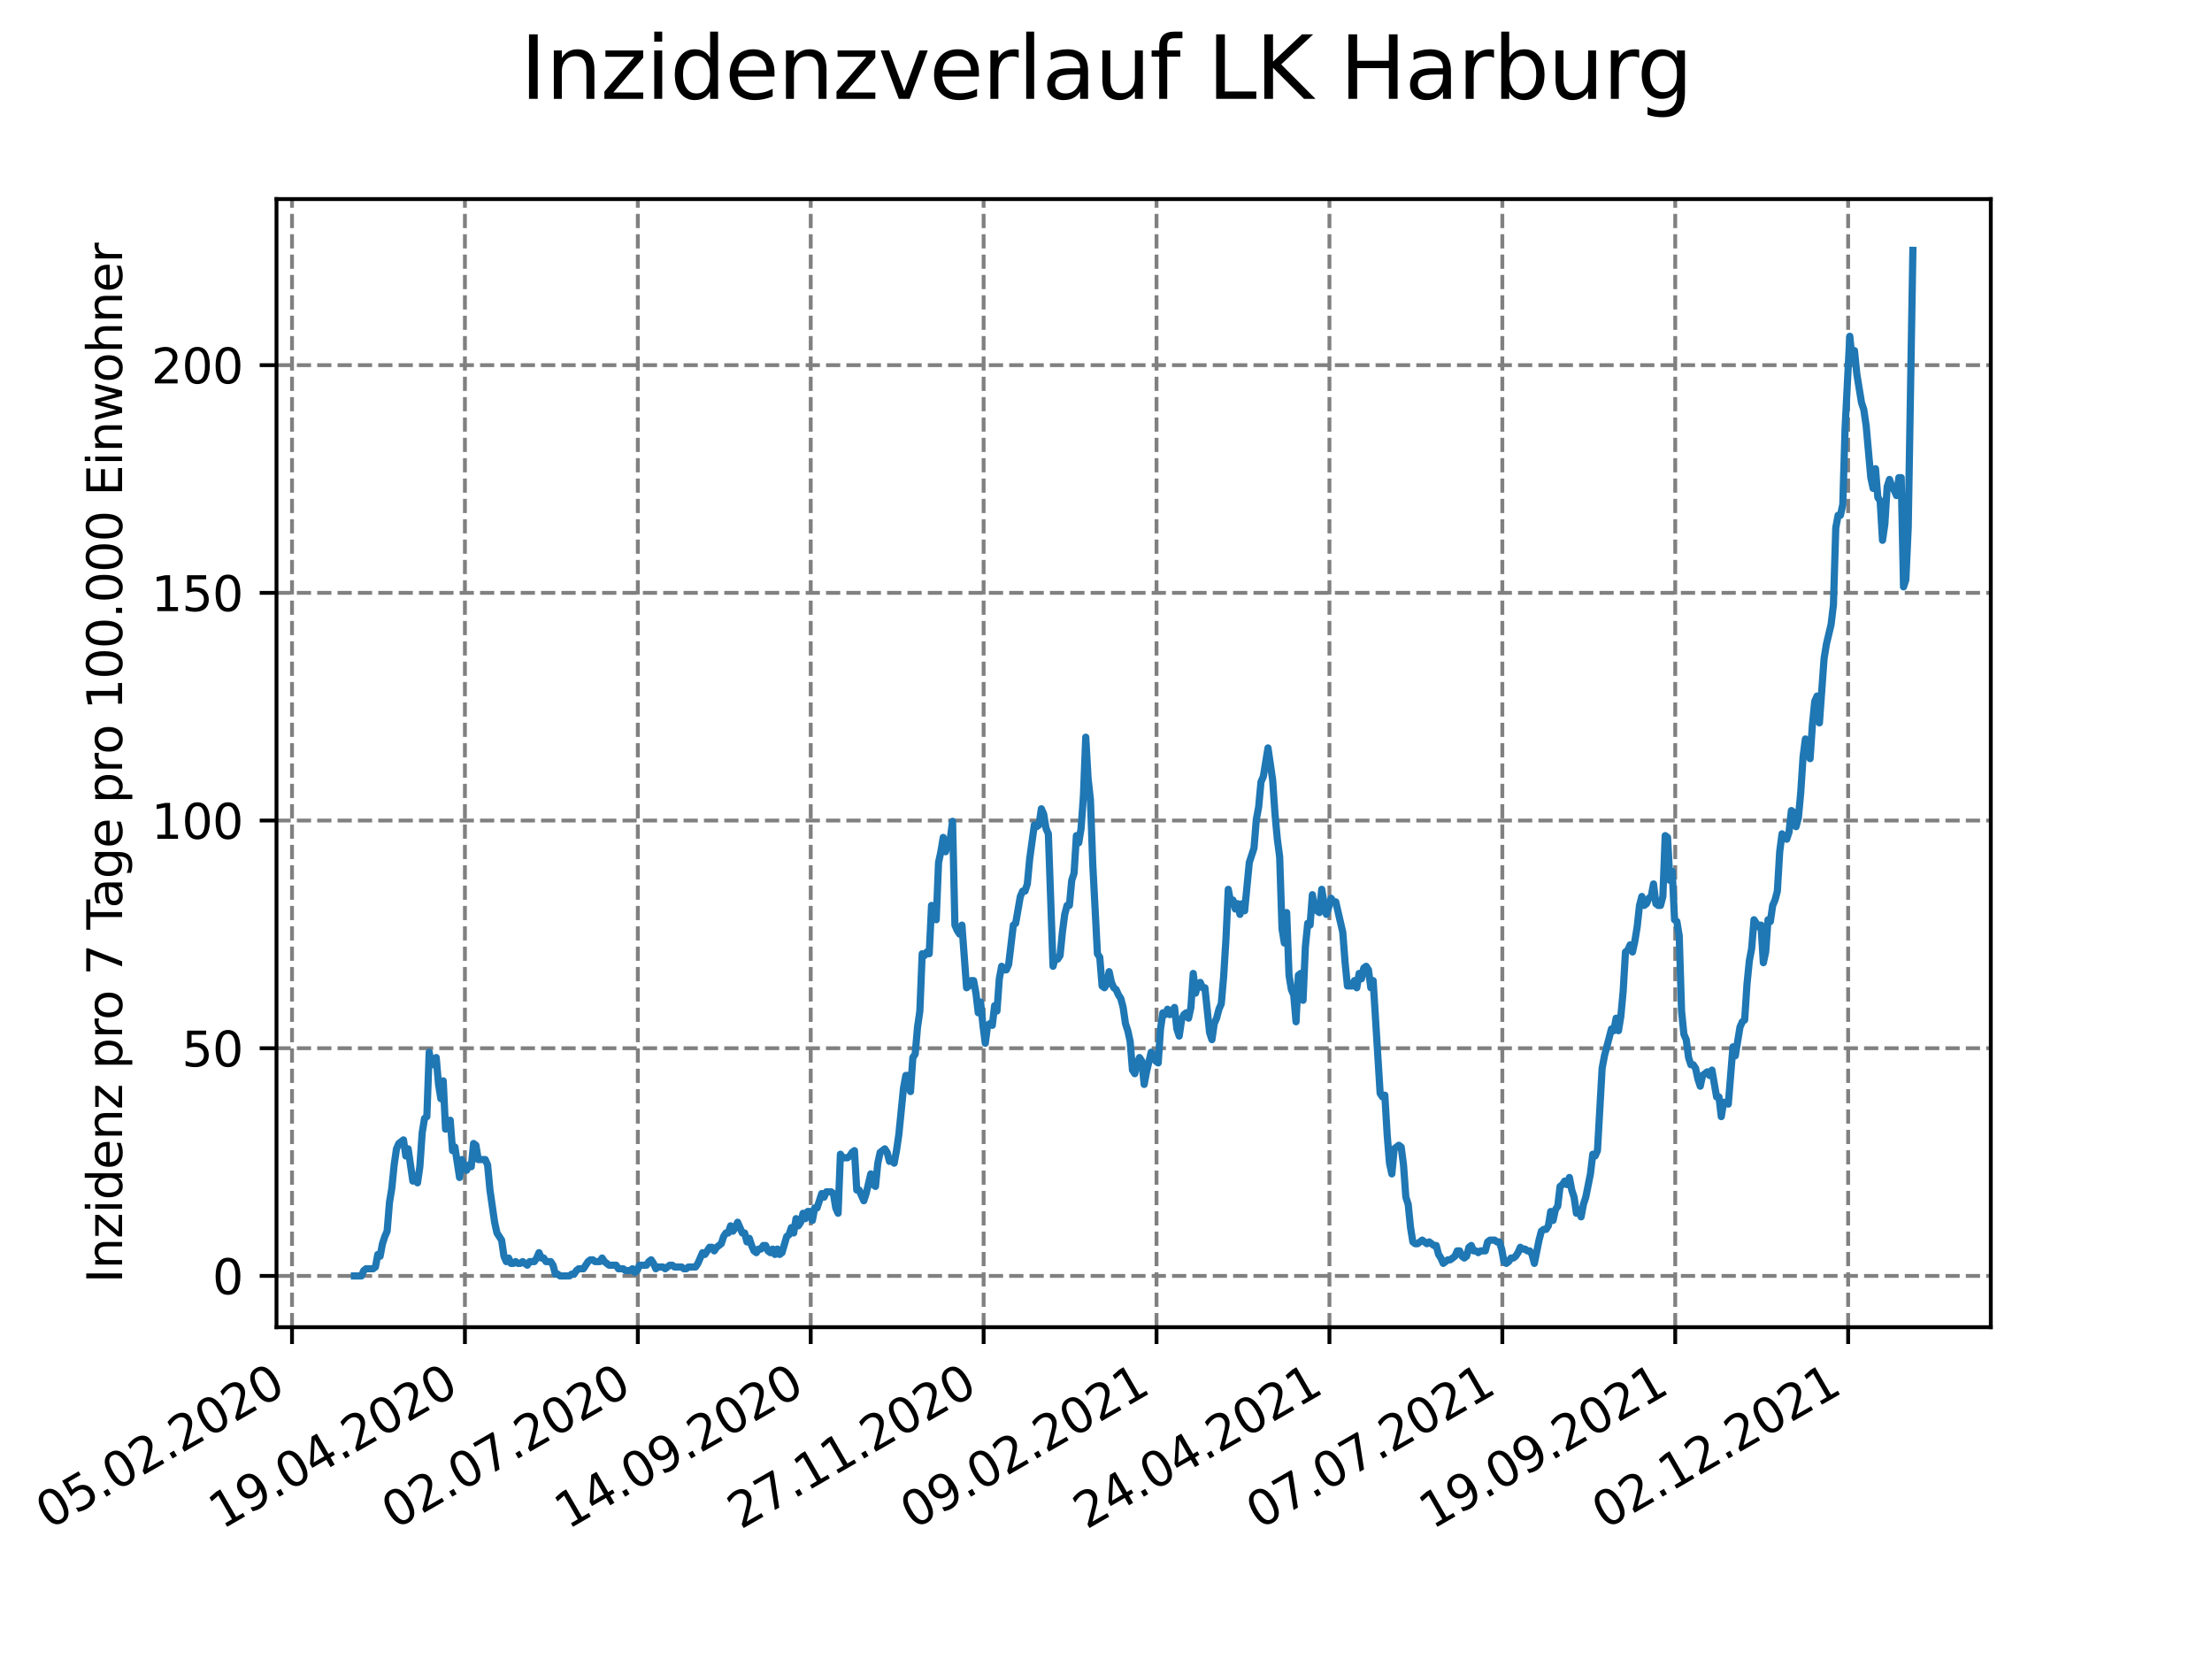<?xml version="1.0" encoding="utf-8" standalone="no"?>
<!DOCTYPE svg PUBLIC "-//W3C//DTD SVG 1.1//EN"
  "http://www.w3.org/Graphics/SVG/1.1/DTD/svg11.dtd">
<svg xmlns:xlink="http://www.w3.org/1999/xlink" width="460.8pt" height="345.6pt" viewBox="0 0 460.8 345.6" xmlns="http://www.w3.org/2000/svg" version="1.1">
 <defs>
  <style type="text/css">*{stroke-linejoin: round; stroke-linecap: butt}</style>
 </defs>
 <g id="figure_1">
  <g id="patch_1">
   <path d="M 0 345.6 
L 460.8 345.6 
L 460.8 0 
L 0 0 
z
" style="fill: #ffffff"/>
  </g>
  <g id="axes_1">
   <g id="patch_2">
    <path d="M 57.6 276.48 
L 414.72 276.48 
L 414.72 41.472 
L 57.6 41.472 
z
" style="fill: #ffffff"/>
   </g>
   <g id="matplotlib.axis_1">
    <g id="xtick_1">
     <g id="line2d_1">
      <path d="M 60.833 276.48 
L 60.833 41.472 
" clip-path="url(#pd3e68620bc)" style="fill: none; stroke-dasharray: 2.96,1.28; stroke-dashoffset: 0; stroke: #808080; stroke-width: 0.8"/>
     </g>
     <g id="line2d_2">
      <defs>
       <path id="m808f3dfdb9" d="M 0 0 
L 0 3.5 
" style="stroke: #000000; stroke-width: 0.8"/>
      </defs>
      <g>
       <use xlink:href="#m808f3dfdb9" x="60.833" y="276.48" style="stroke: #000000; stroke-width: 0.8"/>
      </g>
     </g>
     <g id="text_1">
      <!-- 05.02.2020 -->
      <g transform="translate(10.208 318.689)rotate(-30)scale(0.1 -0.1)">
       <defs>
        <path id="DejaVuSans-30" d="M 2034 4250 
Q 1547 4250 1301 3770 
Q 1056 3291 1056 2328 
Q 1056 1369 1301 889 
Q 1547 409 2034 409 
Q 2525 409 2770 889 
Q 3016 1369 3016 2328 
Q 3016 3291 2770 3770 
Q 2525 4250 2034 4250 
z
M 2034 4750 
Q 2819 4750 3233 4129 
Q 3647 3509 3647 2328 
Q 3647 1150 3233 529 
Q 2819 -91 2034 -91 
Q 1250 -91 836 529 
Q 422 1150 422 2328 
Q 422 3509 836 4129 
Q 1250 4750 2034 4750 
z
" transform="scale(0.016)"/>
        <path id="DejaVuSans-35" d="M 691 4666 
L 3169 4666 
L 3169 4134 
L 1269 4134 
L 1269 2991 
Q 1406 3038 1543 3061 
Q 1681 3084 1819 3084 
Q 2600 3084 3056 2656 
Q 3513 2228 3513 1497 
Q 3513 744 3044 326 
Q 2575 -91 1722 -91 
Q 1428 -91 1123 -41 
Q 819 9 494 109 
L 494 744 
Q 775 591 1075 516 
Q 1375 441 1709 441 
Q 2250 441 2565 725 
Q 2881 1009 2881 1497 
Q 2881 1984 2565 2268 
Q 2250 2553 1709 2553 
Q 1456 2553 1204 2497 
Q 953 2441 691 2322 
L 691 4666 
z
" transform="scale(0.016)"/>
        <path id="DejaVuSans-2e" d="M 684 794 
L 1344 794 
L 1344 0 
L 684 0 
L 684 794 
z
" transform="scale(0.016)"/>
        <path id="DejaVuSans-32" d="M 1228 531 
L 3431 531 
L 3431 0 
L 469 0 
L 469 531 
Q 828 903 1448 1529 
Q 2069 2156 2228 2338 
Q 2531 2678 2651 2914 
Q 2772 3150 2772 3378 
Q 2772 3750 2511 3984 
Q 2250 4219 1831 4219 
Q 1534 4219 1204 4116 
Q 875 4013 500 3803 
L 500 4441 
Q 881 4594 1212 4672 
Q 1544 4750 1819 4750 
Q 2544 4750 2975 4387 
Q 3406 4025 3406 3419 
Q 3406 3131 3298 2873 
Q 3191 2616 2906 2266 
Q 2828 2175 2409 1742 
Q 1991 1309 1228 531 
z
" transform="scale(0.016)"/>
       </defs>
       <use xlink:href="#DejaVuSans-30"/>
       <use xlink:href="#DejaVuSans-35" x="63.623"/>
       <use xlink:href="#DejaVuSans-2e" x="127.246"/>
       <use xlink:href="#DejaVuSans-30" x="159.033"/>
       <use xlink:href="#DejaVuSans-32" x="222.656"/>
       <use xlink:href="#DejaVuSans-2e" x="286.279"/>
       <use xlink:href="#DejaVuSans-32" x="318.066"/>
       <use xlink:href="#DejaVuSans-30" x="381.689"/>
       <use xlink:href="#DejaVuSans-32" x="445.312"/>
       <use xlink:href="#DejaVuSans-30" x="508.936"/>
      </g>
     </g>
    </g>
    <g id="xtick_2">
     <g id="line2d_3">
      <path d="M 96.851 276.48 
L 96.851 41.472 
" clip-path="url(#pd3e68620bc)" style="fill: none; stroke-dasharray: 2.96,1.28; stroke-dashoffset: 0; stroke: #808080; stroke-width: 0.8"/>
     </g>
     <g id="line2d_4">
      <g>
       <use xlink:href="#m808f3dfdb9" x="96.851" y="276.48" style="stroke: #000000; stroke-width: 0.8"/>
      </g>
     </g>
     <g id="text_2">
      <!-- 19.04.2020 -->
      <g transform="translate(46.226 318.689)rotate(-30)scale(0.1 -0.1)">
       <defs>
        <path id="DejaVuSans-31" d="M 794 531 
L 1825 531 
L 1825 4091 
L 703 3866 
L 703 4441 
L 1819 4666 
L 2450 4666 
L 2450 531 
L 3481 531 
L 3481 0 
L 794 0 
L 794 531 
z
" transform="scale(0.016)"/>
        <path id="DejaVuSans-39" d="M 703 97 
L 703 672 
Q 941 559 1184 500 
Q 1428 441 1663 441 
Q 2288 441 2617 861 
Q 2947 1281 2994 2138 
Q 2813 1869 2534 1725 
Q 2256 1581 1919 1581 
Q 1219 1581 811 2004 
Q 403 2428 403 3163 
Q 403 3881 828 4315 
Q 1253 4750 1959 4750 
Q 2769 4750 3195 4129 
Q 3622 3509 3622 2328 
Q 3622 1225 3098 567 
Q 2575 -91 1691 -91 
Q 1453 -91 1209 -44 
Q 966 3 703 97 
z
M 1959 2075 
Q 2384 2075 2632 2365 
Q 2881 2656 2881 3163 
Q 2881 3666 2632 3958 
Q 2384 4250 1959 4250 
Q 1534 4250 1286 3958 
Q 1038 3666 1038 3163 
Q 1038 2656 1286 2365 
Q 1534 2075 1959 2075 
z
" transform="scale(0.016)"/>
        <path id="DejaVuSans-34" d="M 2419 4116 
L 825 1625 
L 2419 1625 
L 2419 4116 
z
M 2253 4666 
L 3047 4666 
L 3047 1625 
L 3713 1625 
L 3713 1100 
L 3047 1100 
L 3047 0 
L 2419 0 
L 2419 1100 
L 313 1100 
L 313 1709 
L 2253 4666 
z
" transform="scale(0.016)"/>
       </defs>
       <use xlink:href="#DejaVuSans-31"/>
       <use xlink:href="#DejaVuSans-39" x="63.623"/>
       <use xlink:href="#DejaVuSans-2e" x="127.246"/>
       <use xlink:href="#DejaVuSans-30" x="159.033"/>
       <use xlink:href="#DejaVuSans-34" x="222.656"/>
       <use xlink:href="#DejaVuSans-2e" x="286.279"/>
       <use xlink:href="#DejaVuSans-32" x="318.066"/>
       <use xlink:href="#DejaVuSans-30" x="381.689"/>
       <use xlink:href="#DejaVuSans-32" x="445.312"/>
       <use xlink:href="#DejaVuSans-30" x="508.936"/>
      </g>
     </g>
    </g>
    <g id="xtick_3">
     <g id="line2d_5">
      <path d="M 132.87 276.48 
L 132.87 41.472 
" clip-path="url(#pd3e68620bc)" style="fill: none; stroke-dasharray: 2.96,1.28; stroke-dashoffset: 0; stroke: #808080; stroke-width: 0.8"/>
     </g>
     <g id="line2d_6">
      <g>
       <use xlink:href="#m808f3dfdb9" x="132.87" y="276.48" style="stroke: #000000; stroke-width: 0.8"/>
      </g>
     </g>
     <g id="text_3">
      <!-- 02.07.2020 -->
      <g transform="translate(82.245 318.689)rotate(-30)scale(0.1 -0.1)">
       <defs>
        <path id="DejaVuSans-37" d="M 525 4666 
L 3525 4666 
L 3525 4397 
L 1831 0 
L 1172 0 
L 2766 4134 
L 525 4134 
L 525 4666 
z
" transform="scale(0.016)"/>
       </defs>
       <use xlink:href="#DejaVuSans-30"/>
       <use xlink:href="#DejaVuSans-32" x="63.623"/>
       <use xlink:href="#DejaVuSans-2e" x="127.246"/>
       <use xlink:href="#DejaVuSans-30" x="159.033"/>
       <use xlink:href="#DejaVuSans-37" x="222.656"/>
       <use xlink:href="#DejaVuSans-2e" x="286.279"/>
       <use xlink:href="#DejaVuSans-32" x="318.066"/>
       <use xlink:href="#DejaVuSans-30" x="381.689"/>
       <use xlink:href="#DejaVuSans-32" x="445.312"/>
       <use xlink:href="#DejaVuSans-30" x="508.936"/>
      </g>
     </g>
    </g>
    <g id="xtick_4">
     <g id="line2d_7">
      <path d="M 168.889 276.48 
L 168.889 41.472 
" clip-path="url(#pd3e68620bc)" style="fill: none; stroke-dasharray: 2.96,1.28; stroke-dashoffset: 0; stroke: #808080; stroke-width: 0.8"/>
     </g>
     <g id="line2d_8">
      <g>
       <use xlink:href="#m808f3dfdb9" x="168.889" y="276.48" style="stroke: #000000; stroke-width: 0.8"/>
      </g>
     </g>
     <g id="text_4">
      <!-- 14.09.2020 -->
      <g transform="translate(118.263 318.689)rotate(-30)scale(0.1 -0.1)">
       <use xlink:href="#DejaVuSans-31"/>
       <use xlink:href="#DejaVuSans-34" x="63.623"/>
       <use xlink:href="#DejaVuSans-2e" x="127.246"/>
       <use xlink:href="#DejaVuSans-30" x="159.033"/>
       <use xlink:href="#DejaVuSans-39" x="222.656"/>
       <use xlink:href="#DejaVuSans-2e" x="286.279"/>
       <use xlink:href="#DejaVuSans-32" x="318.066"/>
       <use xlink:href="#DejaVuSans-30" x="381.689"/>
       <use xlink:href="#DejaVuSans-32" x="445.312"/>
       <use xlink:href="#DejaVuSans-30" x="508.936"/>
      </g>
     </g>
    </g>
    <g id="xtick_5">
     <g id="line2d_9">
      <path d="M 204.907 276.48 
L 204.907 41.472 
" clip-path="url(#pd3e68620bc)" style="fill: none; stroke-dasharray: 2.96,1.28; stroke-dashoffset: 0; stroke: #808080; stroke-width: 0.8"/>
     </g>
     <g id="line2d_10">
      <g>
       <use xlink:href="#m808f3dfdb9" x="204.907" y="276.48" style="stroke: #000000; stroke-width: 0.8"/>
      </g>
     </g>
     <g id="text_5">
      <!-- 27.11.2020 -->
      <g transform="translate(154.282 318.689)rotate(-30)scale(0.1 -0.1)">
       <use xlink:href="#DejaVuSans-32"/>
       <use xlink:href="#DejaVuSans-37" x="63.623"/>
       <use xlink:href="#DejaVuSans-2e" x="127.246"/>
       <use xlink:href="#DejaVuSans-31" x="159.033"/>
       <use xlink:href="#DejaVuSans-31" x="222.656"/>
       <use xlink:href="#DejaVuSans-2e" x="286.279"/>
       <use xlink:href="#DejaVuSans-32" x="318.066"/>
       <use xlink:href="#DejaVuSans-30" x="381.689"/>
       <use xlink:href="#DejaVuSans-32" x="445.312"/>
       <use xlink:href="#DejaVuSans-30" x="508.936"/>
      </g>
     </g>
    </g>
    <g id="xtick_6">
     <g id="line2d_11">
      <path d="M 240.926 276.48 
L 240.926 41.472 
" clip-path="url(#pd3e68620bc)" style="fill: none; stroke-dasharray: 2.96,1.28; stroke-dashoffset: 0; stroke: #808080; stroke-width: 0.8"/>
     </g>
     <g id="line2d_12">
      <g>
       <use xlink:href="#m808f3dfdb9" x="240.926" y="276.48" style="stroke: #000000; stroke-width: 0.8"/>
      </g>
     </g>
     <g id="text_6">
      <!-- 09.02.2021 -->
      <g transform="translate(190.301 318.689)rotate(-30)scale(0.1 -0.1)">
       <use xlink:href="#DejaVuSans-30"/>
       <use xlink:href="#DejaVuSans-39" x="63.623"/>
       <use xlink:href="#DejaVuSans-2e" x="127.246"/>
       <use xlink:href="#DejaVuSans-30" x="159.033"/>
       <use xlink:href="#DejaVuSans-32" x="222.656"/>
       <use xlink:href="#DejaVuSans-2e" x="286.279"/>
       <use xlink:href="#DejaVuSans-32" x="318.066"/>
       <use xlink:href="#DejaVuSans-30" x="381.689"/>
       <use xlink:href="#DejaVuSans-32" x="445.312"/>
       <use xlink:href="#DejaVuSans-31" x="508.936"/>
      </g>
     </g>
    </g>
    <g id="xtick_7">
     <g id="line2d_13">
      <path d="M 276.945 276.48 
L 276.945 41.472 
" clip-path="url(#pd3e68620bc)" style="fill: none; stroke-dasharray: 2.96,1.28; stroke-dashoffset: 0; stroke: #808080; stroke-width: 0.8"/>
     </g>
     <g id="line2d_14">
      <g>
       <use xlink:href="#m808f3dfdb9" x="276.945" y="276.48" style="stroke: #000000; stroke-width: 0.8"/>
      </g>
     </g>
     <g id="text_7">
      <!-- 24.04.2021 -->
      <g transform="translate(226.319 318.689)rotate(-30)scale(0.1 -0.1)">
       <use xlink:href="#DejaVuSans-32"/>
       <use xlink:href="#DejaVuSans-34" x="63.623"/>
       <use xlink:href="#DejaVuSans-2e" x="127.246"/>
       <use xlink:href="#DejaVuSans-30" x="159.033"/>
       <use xlink:href="#DejaVuSans-34" x="222.656"/>
       <use xlink:href="#DejaVuSans-2e" x="286.279"/>
       <use xlink:href="#DejaVuSans-32" x="318.066"/>
       <use xlink:href="#DejaVuSans-30" x="381.689"/>
       <use xlink:href="#DejaVuSans-32" x="445.312"/>
       <use xlink:href="#DejaVuSans-31" x="508.936"/>
      </g>
     </g>
    </g>
    <g id="xtick_8">
     <g id="line2d_15">
      <path d="M 312.963 276.48 
L 312.963 41.472 
" clip-path="url(#pd3e68620bc)" style="fill: none; stroke-dasharray: 2.96,1.28; stroke-dashoffset: 0; stroke: #808080; stroke-width: 0.8"/>
     </g>
     <g id="line2d_16">
      <g>
       <use xlink:href="#m808f3dfdb9" x="312.963" y="276.48" style="stroke: #000000; stroke-width: 0.8"/>
      </g>
     </g>
     <g id="text_8">
      <!-- 07.07.2021 -->
      <g transform="translate(262.338 318.689)rotate(-30)scale(0.1 -0.1)">
       <use xlink:href="#DejaVuSans-30"/>
       <use xlink:href="#DejaVuSans-37" x="63.623"/>
       <use xlink:href="#DejaVuSans-2e" x="127.246"/>
       <use xlink:href="#DejaVuSans-30" x="159.033"/>
       <use xlink:href="#DejaVuSans-37" x="222.656"/>
       <use xlink:href="#DejaVuSans-2e" x="286.279"/>
       <use xlink:href="#DejaVuSans-32" x="318.066"/>
       <use xlink:href="#DejaVuSans-30" x="381.689"/>
       <use xlink:href="#DejaVuSans-32" x="445.312"/>
       <use xlink:href="#DejaVuSans-31" x="508.936"/>
      </g>
     </g>
    </g>
    <g id="xtick_9">
     <g id="line2d_17">
      <path d="M 348.982 276.48 
L 348.982 41.472 
" clip-path="url(#pd3e68620bc)" style="fill: none; stroke-dasharray: 2.96,1.28; stroke-dashoffset: 0; stroke: #808080; stroke-width: 0.8"/>
     </g>
     <g id="line2d_18">
      <g>
       <use xlink:href="#m808f3dfdb9" x="348.982" y="276.48" style="stroke: #000000; stroke-width: 0.8"/>
      </g>
     </g>
     <g id="text_9">
      <!-- 19.09.2021 -->
      <g transform="translate(298.357 318.689)rotate(-30)scale(0.1 -0.1)">
       <use xlink:href="#DejaVuSans-31"/>
       <use xlink:href="#DejaVuSans-39" x="63.623"/>
       <use xlink:href="#DejaVuSans-2e" x="127.246"/>
       <use xlink:href="#DejaVuSans-30" x="159.033"/>
       <use xlink:href="#DejaVuSans-39" x="222.656"/>
       <use xlink:href="#DejaVuSans-2e" x="286.279"/>
       <use xlink:href="#DejaVuSans-32" x="318.066"/>
       <use xlink:href="#DejaVuSans-30" x="381.689"/>
       <use xlink:href="#DejaVuSans-32" x="445.312"/>
       <use xlink:href="#DejaVuSans-31" x="508.936"/>
      </g>
     </g>
    </g>
    <g id="xtick_10">
     <g id="line2d_19">
      <path d="M 385.001 276.48 
L 385.001 41.472 
" clip-path="url(#pd3e68620bc)" style="fill: none; stroke-dasharray: 2.96,1.28; stroke-dashoffset: 0; stroke: #808080; stroke-width: 0.8"/>
     </g>
     <g id="line2d_20">
      <g>
       <use xlink:href="#m808f3dfdb9" x="385.001" y="276.48" style="stroke: #000000; stroke-width: 0.8"/>
      </g>
     </g>
     <g id="text_10">
      <!-- 02.12.2021 -->
      <g transform="translate(334.375 318.689)rotate(-30)scale(0.1 -0.1)">
       <use xlink:href="#DejaVuSans-30"/>
       <use xlink:href="#DejaVuSans-32" x="63.623"/>
       <use xlink:href="#DejaVuSans-2e" x="127.246"/>
       <use xlink:href="#DejaVuSans-31" x="159.033"/>
       <use xlink:href="#DejaVuSans-32" x="222.656"/>
       <use xlink:href="#DejaVuSans-2e" x="286.279"/>
       <use xlink:href="#DejaVuSans-32" x="318.066"/>
       <use xlink:href="#DejaVuSans-30" x="381.689"/>
       <use xlink:href="#DejaVuSans-32" x="445.312"/>
       <use xlink:href="#DejaVuSans-31" x="508.936"/>
      </g>
     </g>
    </g>
   </g>
   <g id="matplotlib.axis_2">
    <g id="ytick_1">
     <g id="line2d_21">
      <path d="M 57.6 265.798 
L 414.72 265.798 
" clip-path="url(#pd3e68620bc)" style="fill: none; stroke-dasharray: 2.96,1.28; stroke-dashoffset: 0; stroke: #808080; stroke-width: 0.8"/>
     </g>
     <g id="line2d_22">
      <defs>
       <path id="me666eec4bc" d="M 0 0 
L -3.5 0 
" style="stroke: #000000; stroke-width: 0.8"/>
      </defs>
      <g>
       <use xlink:href="#me666eec4bc" x="57.6" y="265.798" style="stroke: #000000; stroke-width: 0.8"/>
      </g>
     </g>
     <g id="text_11">
      <!-- 0 -->
      <g transform="translate(44.237 269.597)scale(0.1 -0.1)">
       <use xlink:href="#DejaVuSans-30"/>
      </g>
     </g>
    </g>
    <g id="ytick_2">
     <g id="line2d_23">
      <path d="M 57.6 218.365 
L 414.72 218.365 
" clip-path="url(#pd3e68620bc)" style="fill: none; stroke-dasharray: 2.96,1.28; stroke-dashoffset: 0; stroke: #808080; stroke-width: 0.8"/>
     </g>
     <g id="line2d_24">
      <g>
       <use xlink:href="#me666eec4bc" x="57.6" y="218.365" style="stroke: #000000; stroke-width: 0.8"/>
      </g>
     </g>
     <g id="text_12">
      <!-- 50 -->
      <g transform="translate(37.875 222.165)scale(0.1 -0.1)">
       <use xlink:href="#DejaVuSans-35"/>
       <use xlink:href="#DejaVuSans-30" x="63.623"/>
      </g>
     </g>
    </g>
    <g id="ytick_3">
     <g id="line2d_25">
      <path d="M 57.6 170.933 
L 414.72 170.933 
" clip-path="url(#pd3e68620bc)" style="fill: none; stroke-dasharray: 2.96,1.28; stroke-dashoffset: 0; stroke: #808080; stroke-width: 0.8"/>
     </g>
     <g id="line2d_26">
      <g>
       <use xlink:href="#me666eec4bc" x="57.6" y="170.933" style="stroke: #000000; stroke-width: 0.8"/>
      </g>
     </g>
     <g id="text_13">
      <!-- 100 -->
      <g transform="translate(31.512 174.732)scale(0.1 -0.1)">
       <use xlink:href="#DejaVuSans-31"/>
       <use xlink:href="#DejaVuSans-30" x="63.623"/>
       <use xlink:href="#DejaVuSans-30" x="127.246"/>
      </g>
     </g>
    </g>
    <g id="ytick_4">
     <g id="line2d_27">
      <path d="M 57.6 123.501 
L 414.72 123.501 
" clip-path="url(#pd3e68620bc)" style="fill: none; stroke-dasharray: 2.96,1.28; stroke-dashoffset: 0; stroke: #808080; stroke-width: 0.8"/>
     </g>
     <g id="line2d_28">
      <g>
       <use xlink:href="#me666eec4bc" x="57.6" y="123.501" style="stroke: #000000; stroke-width: 0.8"/>
      </g>
     </g>
     <g id="text_14">
      <!-- 150 -->
      <g transform="translate(31.512 127.3)scale(0.1 -0.1)">
       <use xlink:href="#DejaVuSans-31"/>
       <use xlink:href="#DejaVuSans-35" x="63.623"/>
       <use xlink:href="#DejaVuSans-30" x="127.246"/>
      </g>
     </g>
    </g>
    <g id="ytick_5">
     <g id="line2d_29">
      <path d="M 57.6 76.068 
L 414.72 76.068 
" clip-path="url(#pd3e68620bc)" style="fill: none; stroke-dasharray: 2.96,1.28; stroke-dashoffset: 0; stroke: #808080; stroke-width: 0.8"/>
     </g>
     <g id="line2d_30">
      <g>
       <use xlink:href="#me666eec4bc" x="57.6" y="76.068" style="stroke: #000000; stroke-width: 0.8"/>
      </g>
     </g>
     <g id="text_15">
      <!-- 200 -->
      <g transform="translate(31.512 79.867)scale(0.1 -0.1)">
       <use xlink:href="#DejaVuSans-32"/>
       <use xlink:href="#DejaVuSans-30" x="63.623"/>
       <use xlink:href="#DejaVuSans-30" x="127.246"/>
      </g>
     </g>
    </g>
    <g id="text_16">
     <!-- Inzidenz pro 7 Tage pro 100.000 Einwohner -->
     <g transform="translate(25.433 267.301)rotate(-90)scale(0.1 -0.1)">
      <defs>
       <path id="DejaVuSans-49" d="M 628 4666 
L 1259 4666 
L 1259 0 
L 628 0 
L 628 4666 
z
" transform="scale(0.016)"/>
       <path id="DejaVuSans-6e" d="M 3513 2113 
L 3513 0 
L 2938 0 
L 2938 2094 
Q 2938 2591 2744 2837 
Q 2550 3084 2163 3084 
Q 1697 3084 1428 2787 
Q 1159 2491 1159 1978 
L 1159 0 
L 581 0 
L 581 3500 
L 1159 3500 
L 1159 2956 
Q 1366 3272 1645 3428 
Q 1925 3584 2291 3584 
Q 2894 3584 3203 3211 
Q 3513 2838 3513 2113 
z
" transform="scale(0.016)"/>
       <path id="DejaVuSans-7a" d="M 353 3500 
L 3084 3500 
L 3084 2975 
L 922 459 
L 3084 459 
L 3084 0 
L 275 0 
L 275 525 
L 2438 3041 
L 353 3041 
L 353 3500 
z
" transform="scale(0.016)"/>
       <path id="DejaVuSans-69" d="M 603 3500 
L 1178 3500 
L 1178 0 
L 603 0 
L 603 3500 
z
M 603 4863 
L 1178 4863 
L 1178 4134 
L 603 4134 
L 603 4863 
z
" transform="scale(0.016)"/>
       <path id="DejaVuSans-64" d="M 2906 2969 
L 2906 4863 
L 3481 4863 
L 3481 0 
L 2906 0 
L 2906 525 
Q 2725 213 2448 61 
Q 2172 -91 1784 -91 
Q 1150 -91 751 415 
Q 353 922 353 1747 
Q 353 2572 751 3078 
Q 1150 3584 1784 3584 
Q 2172 3584 2448 3432 
Q 2725 3281 2906 2969 
z
M 947 1747 
Q 947 1113 1208 752 
Q 1469 391 1925 391 
Q 2381 391 2643 752 
Q 2906 1113 2906 1747 
Q 2906 2381 2643 2742 
Q 2381 3103 1925 3103 
Q 1469 3103 1208 2742 
Q 947 2381 947 1747 
z
" transform="scale(0.016)"/>
       <path id="DejaVuSans-65" d="M 3597 1894 
L 3597 1613 
L 953 1613 
Q 991 1019 1311 708 
Q 1631 397 2203 397 
Q 2534 397 2845 478 
Q 3156 559 3463 722 
L 3463 178 
Q 3153 47 2828 -22 
Q 2503 -91 2169 -91 
Q 1331 -91 842 396 
Q 353 884 353 1716 
Q 353 2575 817 3079 
Q 1281 3584 2069 3584 
Q 2775 3584 3186 3129 
Q 3597 2675 3597 1894 
z
M 3022 2063 
Q 3016 2534 2758 2815 
Q 2500 3097 2075 3097 
Q 1594 3097 1305 2825 
Q 1016 2553 972 2059 
L 3022 2063 
z
" transform="scale(0.016)"/>
       <path id="DejaVuSans-20" transform="scale(0.016)"/>
       <path id="DejaVuSans-70" d="M 1159 525 
L 1159 -1331 
L 581 -1331 
L 581 3500 
L 1159 3500 
L 1159 2969 
Q 1341 3281 1617 3432 
Q 1894 3584 2278 3584 
Q 2916 3584 3314 3078 
Q 3713 2572 3713 1747 
Q 3713 922 3314 415 
Q 2916 -91 2278 -91 
Q 1894 -91 1617 61 
Q 1341 213 1159 525 
z
M 3116 1747 
Q 3116 2381 2855 2742 
Q 2594 3103 2138 3103 
Q 1681 3103 1420 2742 
Q 1159 2381 1159 1747 
Q 1159 1113 1420 752 
Q 1681 391 2138 391 
Q 2594 391 2855 752 
Q 3116 1113 3116 1747 
z
" transform="scale(0.016)"/>
       <path id="DejaVuSans-72" d="M 2631 2963 
Q 2534 3019 2420 3045 
Q 2306 3072 2169 3072 
Q 1681 3072 1420 2755 
Q 1159 2438 1159 1844 
L 1159 0 
L 581 0 
L 581 3500 
L 1159 3500 
L 1159 2956 
Q 1341 3275 1631 3429 
Q 1922 3584 2338 3584 
Q 2397 3584 2469 3576 
Q 2541 3569 2628 3553 
L 2631 2963 
z
" transform="scale(0.016)"/>
       <path id="DejaVuSans-6f" d="M 1959 3097 
Q 1497 3097 1228 2736 
Q 959 2375 959 1747 
Q 959 1119 1226 758 
Q 1494 397 1959 397 
Q 2419 397 2687 759 
Q 2956 1122 2956 1747 
Q 2956 2369 2687 2733 
Q 2419 3097 1959 3097 
z
M 1959 3584 
Q 2709 3584 3137 3096 
Q 3566 2609 3566 1747 
Q 3566 888 3137 398 
Q 2709 -91 1959 -91 
Q 1206 -91 779 398 
Q 353 888 353 1747 
Q 353 2609 779 3096 
Q 1206 3584 1959 3584 
z
" transform="scale(0.016)"/>
       <path id="DejaVuSans-54" d="M -19 4666 
L 3928 4666 
L 3928 4134 
L 2272 4134 
L 2272 0 
L 1638 0 
L 1638 4134 
L -19 4134 
L -19 4666 
z
" transform="scale(0.016)"/>
       <path id="DejaVuSans-61" d="M 2194 1759 
Q 1497 1759 1228 1600 
Q 959 1441 959 1056 
Q 959 750 1161 570 
Q 1363 391 1709 391 
Q 2188 391 2477 730 
Q 2766 1069 2766 1631 
L 2766 1759 
L 2194 1759 
z
M 3341 1997 
L 3341 0 
L 2766 0 
L 2766 531 
Q 2569 213 2275 61 
Q 1981 -91 1556 -91 
Q 1019 -91 701 211 
Q 384 513 384 1019 
Q 384 1609 779 1909 
Q 1175 2209 1959 2209 
L 2766 2209 
L 2766 2266 
Q 2766 2663 2505 2880 
Q 2244 3097 1772 3097 
Q 1472 3097 1187 3025 
Q 903 2953 641 2809 
L 641 3341 
Q 956 3463 1253 3523 
Q 1550 3584 1831 3584 
Q 2591 3584 2966 3190 
Q 3341 2797 3341 1997 
z
" transform="scale(0.016)"/>
       <path id="DejaVuSans-67" d="M 2906 1791 
Q 2906 2416 2648 2759 
Q 2391 3103 1925 3103 
Q 1463 3103 1205 2759 
Q 947 2416 947 1791 
Q 947 1169 1205 825 
Q 1463 481 1925 481 
Q 2391 481 2648 825 
Q 2906 1169 2906 1791 
z
M 3481 434 
Q 3481 -459 3084 -895 
Q 2688 -1331 1869 -1331 
Q 1566 -1331 1297 -1286 
Q 1028 -1241 775 -1147 
L 775 -588 
Q 1028 -725 1275 -790 
Q 1522 -856 1778 -856 
Q 2344 -856 2625 -561 
Q 2906 -266 2906 331 
L 2906 616 
Q 2728 306 2450 153 
Q 2172 0 1784 0 
Q 1141 0 747 490 
Q 353 981 353 1791 
Q 353 2603 747 3093 
Q 1141 3584 1784 3584 
Q 2172 3584 2450 3431 
Q 2728 3278 2906 2969 
L 2906 3500 
L 3481 3500 
L 3481 434 
z
" transform="scale(0.016)"/>
       <path id="DejaVuSans-45" d="M 628 4666 
L 3578 4666 
L 3578 4134 
L 1259 4134 
L 1259 2753 
L 3481 2753 
L 3481 2222 
L 1259 2222 
L 1259 531 
L 3634 531 
L 3634 0 
L 628 0 
L 628 4666 
z
" transform="scale(0.016)"/>
       <path id="DejaVuSans-77" d="M 269 3500 
L 844 3500 
L 1563 769 
L 2278 3500 
L 2956 3500 
L 3675 769 
L 4391 3500 
L 4966 3500 
L 4050 0 
L 3372 0 
L 2619 2869 
L 1863 0 
L 1184 0 
L 269 3500 
z
" transform="scale(0.016)"/>
       <path id="DejaVuSans-68" d="M 3513 2113 
L 3513 0 
L 2938 0 
L 2938 2094 
Q 2938 2591 2744 2837 
Q 2550 3084 2163 3084 
Q 1697 3084 1428 2787 
Q 1159 2491 1159 1978 
L 1159 0 
L 581 0 
L 581 4863 
L 1159 4863 
L 1159 2956 
Q 1366 3272 1645 3428 
Q 1925 3584 2291 3584 
Q 2894 3584 3203 3211 
Q 3513 2838 3513 2113 
z
" transform="scale(0.016)"/>
      </defs>
      <use xlink:href="#DejaVuSans-49"/>
      <use xlink:href="#DejaVuSans-6e" x="29.492"/>
      <use xlink:href="#DejaVuSans-7a" x="92.871"/>
      <use xlink:href="#DejaVuSans-69" x="145.361"/>
      <use xlink:href="#DejaVuSans-64" x="173.145"/>
      <use xlink:href="#DejaVuSans-65" x="236.621"/>
      <use xlink:href="#DejaVuSans-6e" x="298.145"/>
      <use xlink:href="#DejaVuSans-7a" x="361.523"/>
      <use xlink:href="#DejaVuSans-20" x="414.014"/>
      <use xlink:href="#DejaVuSans-70" x="445.801"/>
      <use xlink:href="#DejaVuSans-72" x="509.277"/>
      <use xlink:href="#DejaVuSans-6f" x="548.141"/>
      <use xlink:href="#DejaVuSans-20" x="609.322"/>
      <use xlink:href="#DejaVuSans-37" x="641.109"/>
      <use xlink:href="#DejaVuSans-20" x="704.732"/>
      <use xlink:href="#DejaVuSans-54" x="736.52"/>
      <use xlink:href="#DejaVuSans-61" x="781.104"/>
      <use xlink:href="#DejaVuSans-67" x="842.383"/>
      <use xlink:href="#DejaVuSans-65" x="905.859"/>
      <use xlink:href="#DejaVuSans-20" x="967.383"/>
      <use xlink:href="#DejaVuSans-70" x="999.17"/>
      <use xlink:href="#DejaVuSans-72" x="1062.646"/>
      <use xlink:href="#DejaVuSans-6f" x="1101.51"/>
      <use xlink:href="#DejaVuSans-20" x="1162.691"/>
      <use xlink:href="#DejaVuSans-31" x="1194.479"/>
      <use xlink:href="#DejaVuSans-30" x="1258.102"/>
      <use xlink:href="#DejaVuSans-30" x="1321.725"/>
      <use xlink:href="#DejaVuSans-2e" x="1385.348"/>
      <use xlink:href="#DejaVuSans-30" x="1417.135"/>
      <use xlink:href="#DejaVuSans-30" x="1480.758"/>
      <use xlink:href="#DejaVuSans-30" x="1544.381"/>
      <use xlink:href="#DejaVuSans-20" x="1608.004"/>
      <use xlink:href="#DejaVuSans-45" x="1639.791"/>
      <use xlink:href="#DejaVuSans-69" x="1702.975"/>
      <use xlink:href="#DejaVuSans-6e" x="1730.758"/>
      <use xlink:href="#DejaVuSans-77" x="1794.137"/>
      <use xlink:href="#DejaVuSans-6f" x="1875.924"/>
      <use xlink:href="#DejaVuSans-68" x="1937.105"/>
      <use xlink:href="#DejaVuSans-6e" x="2000.484"/>
      <use xlink:href="#DejaVuSans-65" x="2063.863"/>
      <use xlink:href="#DejaVuSans-72" x="2125.387"/>
     </g>
    </g>
   </g>
   <g id="line2d_31">
    <path d="M 73.833 265.798 
L 75.293 265.798 
L 75.78 264.679 
L 76.266 264.306 
L 77.727 264.306 
L 78.213 263.934 
L 78.7 261.324 
L 79.187 261.696 
L 79.674 259.087 
L 80.16 257.595 
L 80.647 256.477 
L 81.134 250.511 
L 81.621 247.528 
L 82.107 242.681 
L 82.594 239.325 
L 83.081 238.207 
L 84.054 237.461 
L 84.541 240.817 
L 85.028 239.325 
L 86.001 246.037 
L 86.488 244.918 
L 86.975 246.41 
L 87.461 243.054 
L 87.948 235.97 
L 88.435 232.987 
L 88.922 232.614 
L 89.408 219.191 
L 89.895 221.801 
L 90.382 221.801 
L 90.869 220.31 
L 91.355 225.903 
L 91.842 228.886 
L 92.329 225.157 
L 92.816 235.224 
L 93.302 234.105 
L 93.789 233.36 
L 94.276 239.698 
L 94.762 238.953 
L 95.736 245.291 
L 96.223 241.563 
L 96.709 243.054 
L 97.196 243.8 
L 97.683 242.681 
L 98.17 243.054 
L 98.656 238.207 
L 99.143 238.58 
L 99.63 241.563 
L 101.09 241.563 
L 101.577 242.681 
L 102.064 247.901 
L 103.037 254.612 
L 103.524 256.849 
L 104.497 258.341 
L 104.984 261.696 
L 105.471 262.815 
L 105.957 262.069 
L 106.444 263.188 
L 106.931 263.188 
L 107.418 262.815 
L 107.904 263.188 
L 108.391 263.188 
L 108.878 262.815 
L 109.851 263.561 
L 110.338 262.815 
L 111.312 262.815 
L 111.798 262.069 
L 112.285 260.951 
L 112.772 262.069 
L 113.259 262.069 
L 113.745 262.815 
L 114.719 262.815 
L 115.205 263.561 
L 115.692 265.425 
L 116.179 265.425 
L 116.666 265.798 
L 118.613 265.798 
L 119.099 265.425 
L 119.586 265.425 
L 120.073 264.679 
L 120.56 264.306 
L 121.533 264.306 
L 122.507 262.815 
L 122.993 262.442 
L 123.48 262.442 
L 123.967 262.815 
L 124.94 262.815 
L 125.427 262.069 
L 125.914 262.815 
L 126.887 263.561 
L 128.347 263.561 
L 128.834 264.306 
L 129.808 264.306 
L 130.294 264.679 
L 131.268 264.679 
L 131.755 264.306 
L 132.241 265.052 
L 132.728 264.679 
L 133.215 263.561 
L 134.675 263.561 
L 135.162 262.815 
L 135.649 262.442 
L 136.135 263.188 
L 136.622 264.306 
L 137.109 263.934 
L 138.082 263.934 
L 138.569 264.306 
L 139.542 263.561 
L 140.029 263.561 
L 140.516 263.934 
L 141.976 263.934 
L 142.463 264.306 
L 142.95 264.306 
L 143.436 263.934 
L 144.897 263.934 
L 145.383 263.188 
L 146.357 260.951 
L 146.843 261.324 
L 147.817 259.832 
L 148.304 259.832 
L 148.79 260.578 
L 149.277 259.832 
L 150.251 259.087 
L 150.737 257.595 
L 151.224 256.849 
L 151.711 256.849 
L 152.198 255.358 
L 152.684 256.477 
L 153.171 255.731 
L 153.658 254.612 
L 154.631 256.849 
L 155.118 256.849 
L 155.605 258.714 
L 156.092 257.968 
L 156.578 259.459 
L 157.065 260.578 
L 157.552 260.951 
L 158.038 260.205 
L 158.525 260.205 
L 159.012 259.459 
L 159.499 259.459 
L 159.985 260.578 
L 160.472 260.951 
L 160.959 260.205 
L 161.446 261.324 
L 161.932 260.205 
L 162.419 261.324 
L 162.906 260.951 
L 163.879 257.595 
L 164.366 257.222 
L 164.853 255.731 
L 165.34 256.849 
L 165.826 253.867 
L 166.313 255.358 
L 166.8 254.612 
L 167.287 252.748 
L 167.773 253.867 
L 168.26 252.375 
L 168.747 252.375 
L 169.233 254.239 
L 169.72 251.629 
L 170.207 251.629 
L 171.18 248.647 
L 171.667 249.392 
L 172.154 248.274 
L 173.127 248.274 
L 173.614 248.647 
L 174.101 251.629 
L 174.588 252.748 
L 175.074 240.444 
L 175.561 241.19 
L 176.535 241.19 
L 177.021 240.817 
L 177.508 240.071 
L 177.995 239.698 
L 178.481 247.901 
L 178.968 247.901 
L 179.942 250.138 
L 180.428 248.647 
L 181.402 244.545 
L 181.889 246.782 
L 182.375 247.155 
L 182.862 242.308 
L 183.349 240.071 
L 184.322 239.325 
L 184.809 240.071 
L 185.296 241.935 
L 185.783 241.563 
L 186.269 242.308 
L 186.756 239.698 
L 187.243 236.343 
L 188.216 226.648 
L 188.703 224.039 
L 189.19 224.039 
L 189.676 227.394 
L 190.163 220.31 
L 190.65 219.564 
L 191.137 213.972 
L 191.623 210.616 
L 192.11 198.685 
L 192.597 199.057 
L 193.084 198.312 
L 193.57 198.685 
L 194.057 188.618 
L 194.544 189.736 
L 195.031 191.6 
L 195.517 179.669 
L 196.004 177.432 
L 196.491 174.449 
L 196.978 177.432 
L 197.464 175.568 
L 197.951 174.822 
L 198.438 171.094 
L 198.925 192.719 
L 199.411 193.838 
L 199.898 194.583 
L 200.385 192.719 
L 201.358 205.769 
L 201.845 205.396 
L 202.332 204.277 
L 202.818 204.277 
L 203.305 206.887 
L 203.792 210.989 
L 204.279 208.752 
L 204.765 213.599 
L 205.252 217.327 
L 205.739 213.599 
L 206.226 213.226 
L 206.712 213.599 
L 207.199 209.497 
L 207.686 210.616 
L 208.173 203.905 
L 208.659 201.295 
L 209.146 202.04 
L 209.633 202.04 
L 210.119 200.922 
L 211.093 192.719 
L 211.58 192.346 
L 212.553 186.753 
L 213.04 185.635 
L 213.527 185.635 
L 214.013 184.143 
L 214.5 178.924 
L 215.474 171.839 
L 215.96 172.212 
L 216.447 171.839 
L 216.934 168.484 
L 217.421 169.602 
L 217.907 172.585 
L 218.394 173.704 
L 219.368 201.295 
L 219.854 199.43 
L 220.341 199.803 
L 220.828 199.057 
L 221.314 194.21 
L 221.801 190.482 
L 222.288 188.618 
L 222.775 188.618 
L 223.261 183.398 
L 223.748 181.906 
L 224.235 174.076 
L 224.722 175.568 
L 225.208 172.585 
L 225.695 165.874 
L 226.182 153.57 
L 226.669 162.145 
L 227.155 166.619 
L 227.642 180.042 
L 228.616 198.685 
L 229.102 199.43 
L 229.589 205.396 
L 230.076 205.769 
L 230.563 205.023 
L 231.049 202.413 
L 231.536 204.65 
L 232.023 205.769 
L 232.509 206.142 
L 232.996 207.26 
L 233.483 208.006 
L 233.97 209.87 
L 234.456 213.226 
L 234.943 214.717 
L 235.43 216.954 
L 235.917 222.92 
L 236.403 223.666 
L 236.89 221.429 
L 237.377 220.31 
L 237.864 221.056 
L 238.35 225.903 
L 238.837 223.293 
L 239.811 219.191 
L 240.297 219.937 
L 240.784 221.056 
L 241.271 221.429 
L 241.757 214.344 
L 242.244 210.989 
L 242.731 211.362 
L 243.218 210.243 
L 243.704 211.362 
L 244.678 209.87 
L 245.165 214.344 
L 245.651 215.836 
L 246.138 212.48 
L 246.625 211.362 
L 247.112 210.989 
L 247.598 212.107 
L 248.085 209.87 
L 248.572 202.786 
L 249.059 206.887 
L 249.545 205.023 
L 250.032 204.65 
L 250.519 205.769 
L 251.006 205.769 
L 251.979 215.09 
L 252.466 216.581 
L 252.952 213.226 
L 253.439 212.107 
L 253.926 210.243 
L 254.413 209.124 
L 254.899 203.532 
L 255.386 195.702 
L 255.873 185.262 
L 256.36 187.872 
L 256.846 187.499 
L 257.333 189.363 
L 257.82 188.245 
L 258.307 190.482 
L 258.793 188.245 
L 259.28 189.736 
L 260.254 179.669 
L 261.227 176.686 
L 261.714 170.721 
L 262.201 168.111 
L 262.687 162.891 
L 263.174 161.772 
L 264.147 155.807 
L 265.121 162.518 
L 265.608 169.602 
L 266.094 174.822 
L 266.581 178.551 
L 267.068 193.465 
L 267.555 196.448 
L 268.041 190.109 
L 268.528 203.159 
L 269.015 206.142 
L 269.502 207.26 
L 269.988 212.853 
L 270.475 203.159 
L 270.962 202.786 
L 271.449 208.379 
L 271.935 197.193 
L 272.422 192.346 
L 272.909 192.719 
L 273.395 186.381 
L 273.882 189.363 
L 274.856 190.109 
L 275.342 185.262 
L 275.829 188.245 
L 276.316 190.482 
L 276.803 188.991 
L 277.289 187.126 
L 277.776 187.872 
L 278.263 187.872 
L 279.723 194.21 
L 280.21 200.549 
L 280.697 205.396 
L 281.67 205.396 
L 282.157 204.277 
L 282.644 205.769 
L 283.13 202.786 
L 283.617 203.905 
L 284.104 201.667 
L 284.59 201.295 
L 285.077 202.04 
L 285.564 205.769 
L 286.051 204.277 
L 287.511 227.767 
L 287.998 228.513 
L 288.484 228.14 
L 288.971 236.343 
L 289.458 242.308 
L 289.945 244.545 
L 290.431 239.325 
L 291.405 238.58 
L 291.892 238.953 
L 292.378 242.681 
L 292.865 249.392 
L 293.352 250.884 
L 293.839 255.731 
L 294.325 258.714 
L 294.812 259.087 
L 295.299 259.087 
L 296.272 258.341 
L 297.246 259.087 
L 297.732 258.714 
L 298.706 259.459 
L 299.193 259.459 
L 299.679 261.324 
L 300.166 262.069 
L 300.653 263.188 
L 301.626 262.442 
L 302.113 262.442 
L 303.087 261.696 
L 303.573 260.578 
L 304.06 260.578 
L 304.547 261.696 
L 305.033 262.069 
L 305.52 261.696 
L 306.007 259.832 
L 306.494 259.459 
L 306.98 260.578 
L 307.467 260.578 
L 307.954 260.951 
L 308.441 260.578 
L 309.414 260.578 
L 309.901 258.714 
L 310.388 258.341 
L 311.361 258.341 
L 311.848 258.714 
L 312.335 258.714 
L 312.821 260.205 
L 313.308 262.815 
L 313.795 263.188 
L 314.282 262.815 
L 314.768 262.069 
L 315.255 262.069 
L 315.742 261.696 
L 316.228 260.951 
L 316.715 259.832 
L 317.202 260.205 
L 317.689 260.205 
L 318.175 260.578 
L 318.662 260.578 
L 319.149 261.324 
L 319.636 263.188 
L 320.609 258.341 
L 321.096 256.477 
L 321.583 256.104 
L 322.069 256.104 
L 322.556 255.358 
L 323.043 252.375 
L 323.53 254.239 
L 324.016 252.002 
L 324.503 251.257 
L 324.99 247.155 
L 325.477 246.782 
L 325.963 246.037 
L 326.45 246.782 
L 326.937 245.291 
L 327.423 247.901 
L 327.91 249.392 
L 328.397 252.748 
L 328.884 252.002 
L 329.37 253.494 
L 329.857 250.884 
L 330.344 249.392 
L 331.317 244.545 
L 331.804 240.444 
L 332.291 240.817 
L 332.778 239.698 
L 333.751 222.547 
L 334.238 219.937 
L 335.698 214.344 
L 336.185 214.717 
L 336.671 212.107 
L 337.158 214.717 
L 337.645 211.734 
L 338.132 206.515 
L 338.618 198.312 
L 339.105 197.939 
L 339.592 196.82 
L 340.079 198.312 
L 340.565 196.075 
L 341.052 193.092 
L 341.539 188.618 
L 342.026 186.753 
L 342.512 188.618 
L 342.999 188.245 
L 343.486 187.126 
L 343.973 186.753 
L 344.459 184.143 
L 344.946 188.245 
L 345.433 188.618 
L 345.92 188.618 
L 346.406 186.753 
L 346.893 174.076 
L 347.38 174.449 
L 347.866 183.398 
L 348.353 181.533 
L 348.84 191.6 
L 349.327 191.973 
L 349.813 194.956 
L 350.3 210.616 
L 350.787 215.463 
L 351.274 216.581 
L 351.76 220.31 
L 352.247 221.801 
L 352.734 221.801 
L 353.221 222.547 
L 353.707 224.784 
L 354.194 226.276 
L 354.681 224.039 
L 355.654 223.293 
L 356.141 224.039 
L 356.628 222.92 
L 357.601 228.513 
L 358.088 228.513 
L 358.575 232.614 
L 359.061 229.631 
L 359.548 229.631 
L 360.035 230.004 
L 361.008 218.073 
L 361.495 219.937 
L 362.469 213.972 
L 362.955 212.853 
L 363.442 212.48 
L 363.929 205.023 
L 364.416 200.176 
L 364.902 197.566 
L 365.389 191.6 
L 366.363 193.092 
L 366.849 192.719 
L 367.336 200.549 
L 367.823 198.312 
L 368.309 191.6 
L 368.796 191.973 
L 369.283 188.618 
L 369.77 187.499 
L 370.256 185.635 
L 370.743 177.432 
L 371.23 173.704 
L 371.717 174.449 
L 372.203 174.822 
L 372.69 173.331 
L 373.177 168.857 
L 373.664 169.229 
L 374.15 172.212 
L 374.637 170.348 
L 375.124 165.128 
L 375.611 157.671 
L 376.097 153.943 
L 376.584 155.061 
L 377.071 158.044 
L 377.558 150.96 
L 378.044 146.113 
L 378.531 144.994 
L 379.018 150.587 
L 379.991 137.164 
L 380.478 134.181 
L 381.451 130.08 
L 381.938 125.979 
L 382.425 109.946 
L 382.912 107.336 
L 383.398 107.336 
L 383.885 105.099 
L 384.372 89.066 
L 385.345 70.051 
L 385.832 74.898 
L 386.319 73.034 
L 386.806 77.881 
L 387.779 83.847 
L 388.266 85.338 
L 388.753 88.694 
L 389.726 99.506 
L 390.213 101.743 
L 390.699 97.642 
L 391.186 103.608 
L 391.673 104.353 
L 392.16 112.556 
L 392.646 109.2 
L 393.133 101.371 
L 393.62 99.879 
L 394.107 101.371 
L 394.593 102.116 
L 395.08 103.235 
L 395.567 99.506 
L 396.054 99.506 
L 396.54 122.25 
L 397.027 120.759 
L 397.514 109.946 
L 398.487 52.154 
L 398.487 52.154 
" clip-path="url(#pd3e68620bc)" style="fill: none; stroke: #1f77b4; stroke-width: 1.5; stroke-linecap: square"/>
   </g>
   <g id="patch_3">
    <path d="M 57.6 276.48 
L 57.6 41.472 
" style="fill: none; stroke: #000000; stroke-width: 0.8; stroke-linejoin: miter; stroke-linecap: square"/>
   </g>
   <g id="patch_4">
    <path d="M 414.72 276.48 
L 414.72 41.472 
" style="fill: none; stroke: #000000; stroke-width: 0.8; stroke-linejoin: miter; stroke-linecap: square"/>
   </g>
   <g id="patch_5">
    <path d="M 57.6 276.48 
L 414.72 276.48 
" style="fill: none; stroke: #000000; stroke-width: 0.8; stroke-linejoin: miter; stroke-linecap: square"/>
   </g>
   <g id="patch_6">
    <path d="M 57.6 41.472 
L 414.72 41.472 
" style="fill: none; stroke: #000000; stroke-width: 0.8; stroke-linejoin: miter; stroke-linecap: square"/>
   </g>
  </g>
  <g id="text_17">
   <!-- Inzidenzverlauf LK Harburg -->
   <g transform="translate(108.392 20.589)scale(0.18 -0.18)">
    <defs>
     <path id="DejaVuSans-76" d="M 191 3500 
L 800 3500 
L 1894 563 
L 2988 3500 
L 3597 3500 
L 2284 0 
L 1503 0 
L 191 3500 
z
" transform="scale(0.016)"/>
     <path id="DejaVuSans-6c" d="M 603 4863 
L 1178 4863 
L 1178 0 
L 603 0 
L 603 4863 
z
" transform="scale(0.016)"/>
     <path id="DejaVuSans-75" d="M 544 1381 
L 544 3500 
L 1119 3500 
L 1119 1403 
Q 1119 906 1312 657 
Q 1506 409 1894 409 
Q 2359 409 2629 706 
Q 2900 1003 2900 1516 
L 2900 3500 
L 3475 3500 
L 3475 0 
L 2900 0 
L 2900 538 
Q 2691 219 2414 64 
Q 2138 -91 1772 -91 
Q 1169 -91 856 284 
Q 544 659 544 1381 
z
M 1991 3584 
L 1991 3584 
z
" transform="scale(0.016)"/>
     <path id="DejaVuSans-66" d="M 2375 4863 
L 2375 4384 
L 1825 4384 
Q 1516 4384 1395 4259 
Q 1275 4134 1275 3809 
L 1275 3500 
L 2222 3500 
L 2222 3053 
L 1275 3053 
L 1275 0 
L 697 0 
L 697 3053 
L 147 3053 
L 147 3500 
L 697 3500 
L 697 3744 
Q 697 4328 969 4595 
Q 1241 4863 1831 4863 
L 2375 4863 
z
" transform="scale(0.016)"/>
     <path id="DejaVuSans-4c" d="M 628 4666 
L 1259 4666 
L 1259 531 
L 3531 531 
L 3531 0 
L 628 0 
L 628 4666 
z
" transform="scale(0.016)"/>
     <path id="DejaVuSans-4b" d="M 628 4666 
L 1259 4666 
L 1259 2694 
L 3353 4666 
L 4166 4666 
L 1850 2491 
L 4331 0 
L 3500 0 
L 1259 2247 
L 1259 0 
L 628 0 
L 628 4666 
z
" transform="scale(0.016)"/>
     <path id="DejaVuSans-48" d="M 628 4666 
L 1259 4666 
L 1259 2753 
L 3553 2753 
L 3553 4666 
L 4184 4666 
L 4184 0 
L 3553 0 
L 3553 2222 
L 1259 2222 
L 1259 0 
L 628 0 
L 628 4666 
z
" transform="scale(0.016)"/>
     <path id="DejaVuSans-62" d="M 3116 1747 
Q 3116 2381 2855 2742 
Q 2594 3103 2138 3103 
Q 1681 3103 1420 2742 
Q 1159 2381 1159 1747 
Q 1159 1113 1420 752 
Q 1681 391 2138 391 
Q 2594 391 2855 752 
Q 3116 1113 3116 1747 
z
M 1159 2969 
Q 1341 3281 1617 3432 
Q 1894 3584 2278 3584 
Q 2916 3584 3314 3078 
Q 3713 2572 3713 1747 
Q 3713 922 3314 415 
Q 2916 -91 2278 -91 
Q 1894 -91 1617 61 
Q 1341 213 1159 525 
L 1159 0 
L 581 0 
L 581 4863 
L 1159 4863 
L 1159 2969 
z
" transform="scale(0.016)"/>
    </defs>
    <use xlink:href="#DejaVuSans-49"/>
    <use xlink:href="#DejaVuSans-6e" x="29.492"/>
    <use xlink:href="#DejaVuSans-7a" x="92.871"/>
    <use xlink:href="#DejaVuSans-69" x="145.361"/>
    <use xlink:href="#DejaVuSans-64" x="173.145"/>
    <use xlink:href="#DejaVuSans-65" x="236.621"/>
    <use xlink:href="#DejaVuSans-6e" x="298.145"/>
    <use xlink:href="#DejaVuSans-7a" x="361.523"/>
    <use xlink:href="#DejaVuSans-76" x="414.014"/>
    <use xlink:href="#DejaVuSans-65" x="473.193"/>
    <use xlink:href="#DejaVuSans-72" x="534.717"/>
    <use xlink:href="#DejaVuSans-6c" x="575.83"/>
    <use xlink:href="#DejaVuSans-61" x="603.613"/>
    <use xlink:href="#DejaVuSans-75" x="664.893"/>
    <use xlink:href="#DejaVuSans-66" x="728.271"/>
    <use xlink:href="#DejaVuSans-20" x="763.477"/>
    <use xlink:href="#DejaVuSans-4c" x="795.264"/>
    <use xlink:href="#DejaVuSans-4b" x="850.977"/>
    <use xlink:href="#DejaVuSans-20" x="916.553"/>
    <use xlink:href="#DejaVuSans-48" x="948.34"/>
    <use xlink:href="#DejaVuSans-61" x="1023.535"/>
    <use xlink:href="#DejaVuSans-72" x="1084.814"/>
    <use xlink:href="#DejaVuSans-62" x="1125.928"/>
    <use xlink:href="#DejaVuSans-75" x="1189.404"/>
    <use xlink:href="#DejaVuSans-72" x="1252.783"/>
    <use xlink:href="#DejaVuSans-67" x="1292.146"/>
   </g>
  </g>
 </g>
 <defs>
  <clipPath id="pd3e68620bc">
   <rect x="57.6" y="41.472" width="357.12" height="235.008"/>
  </clipPath>
 </defs>
</svg>
